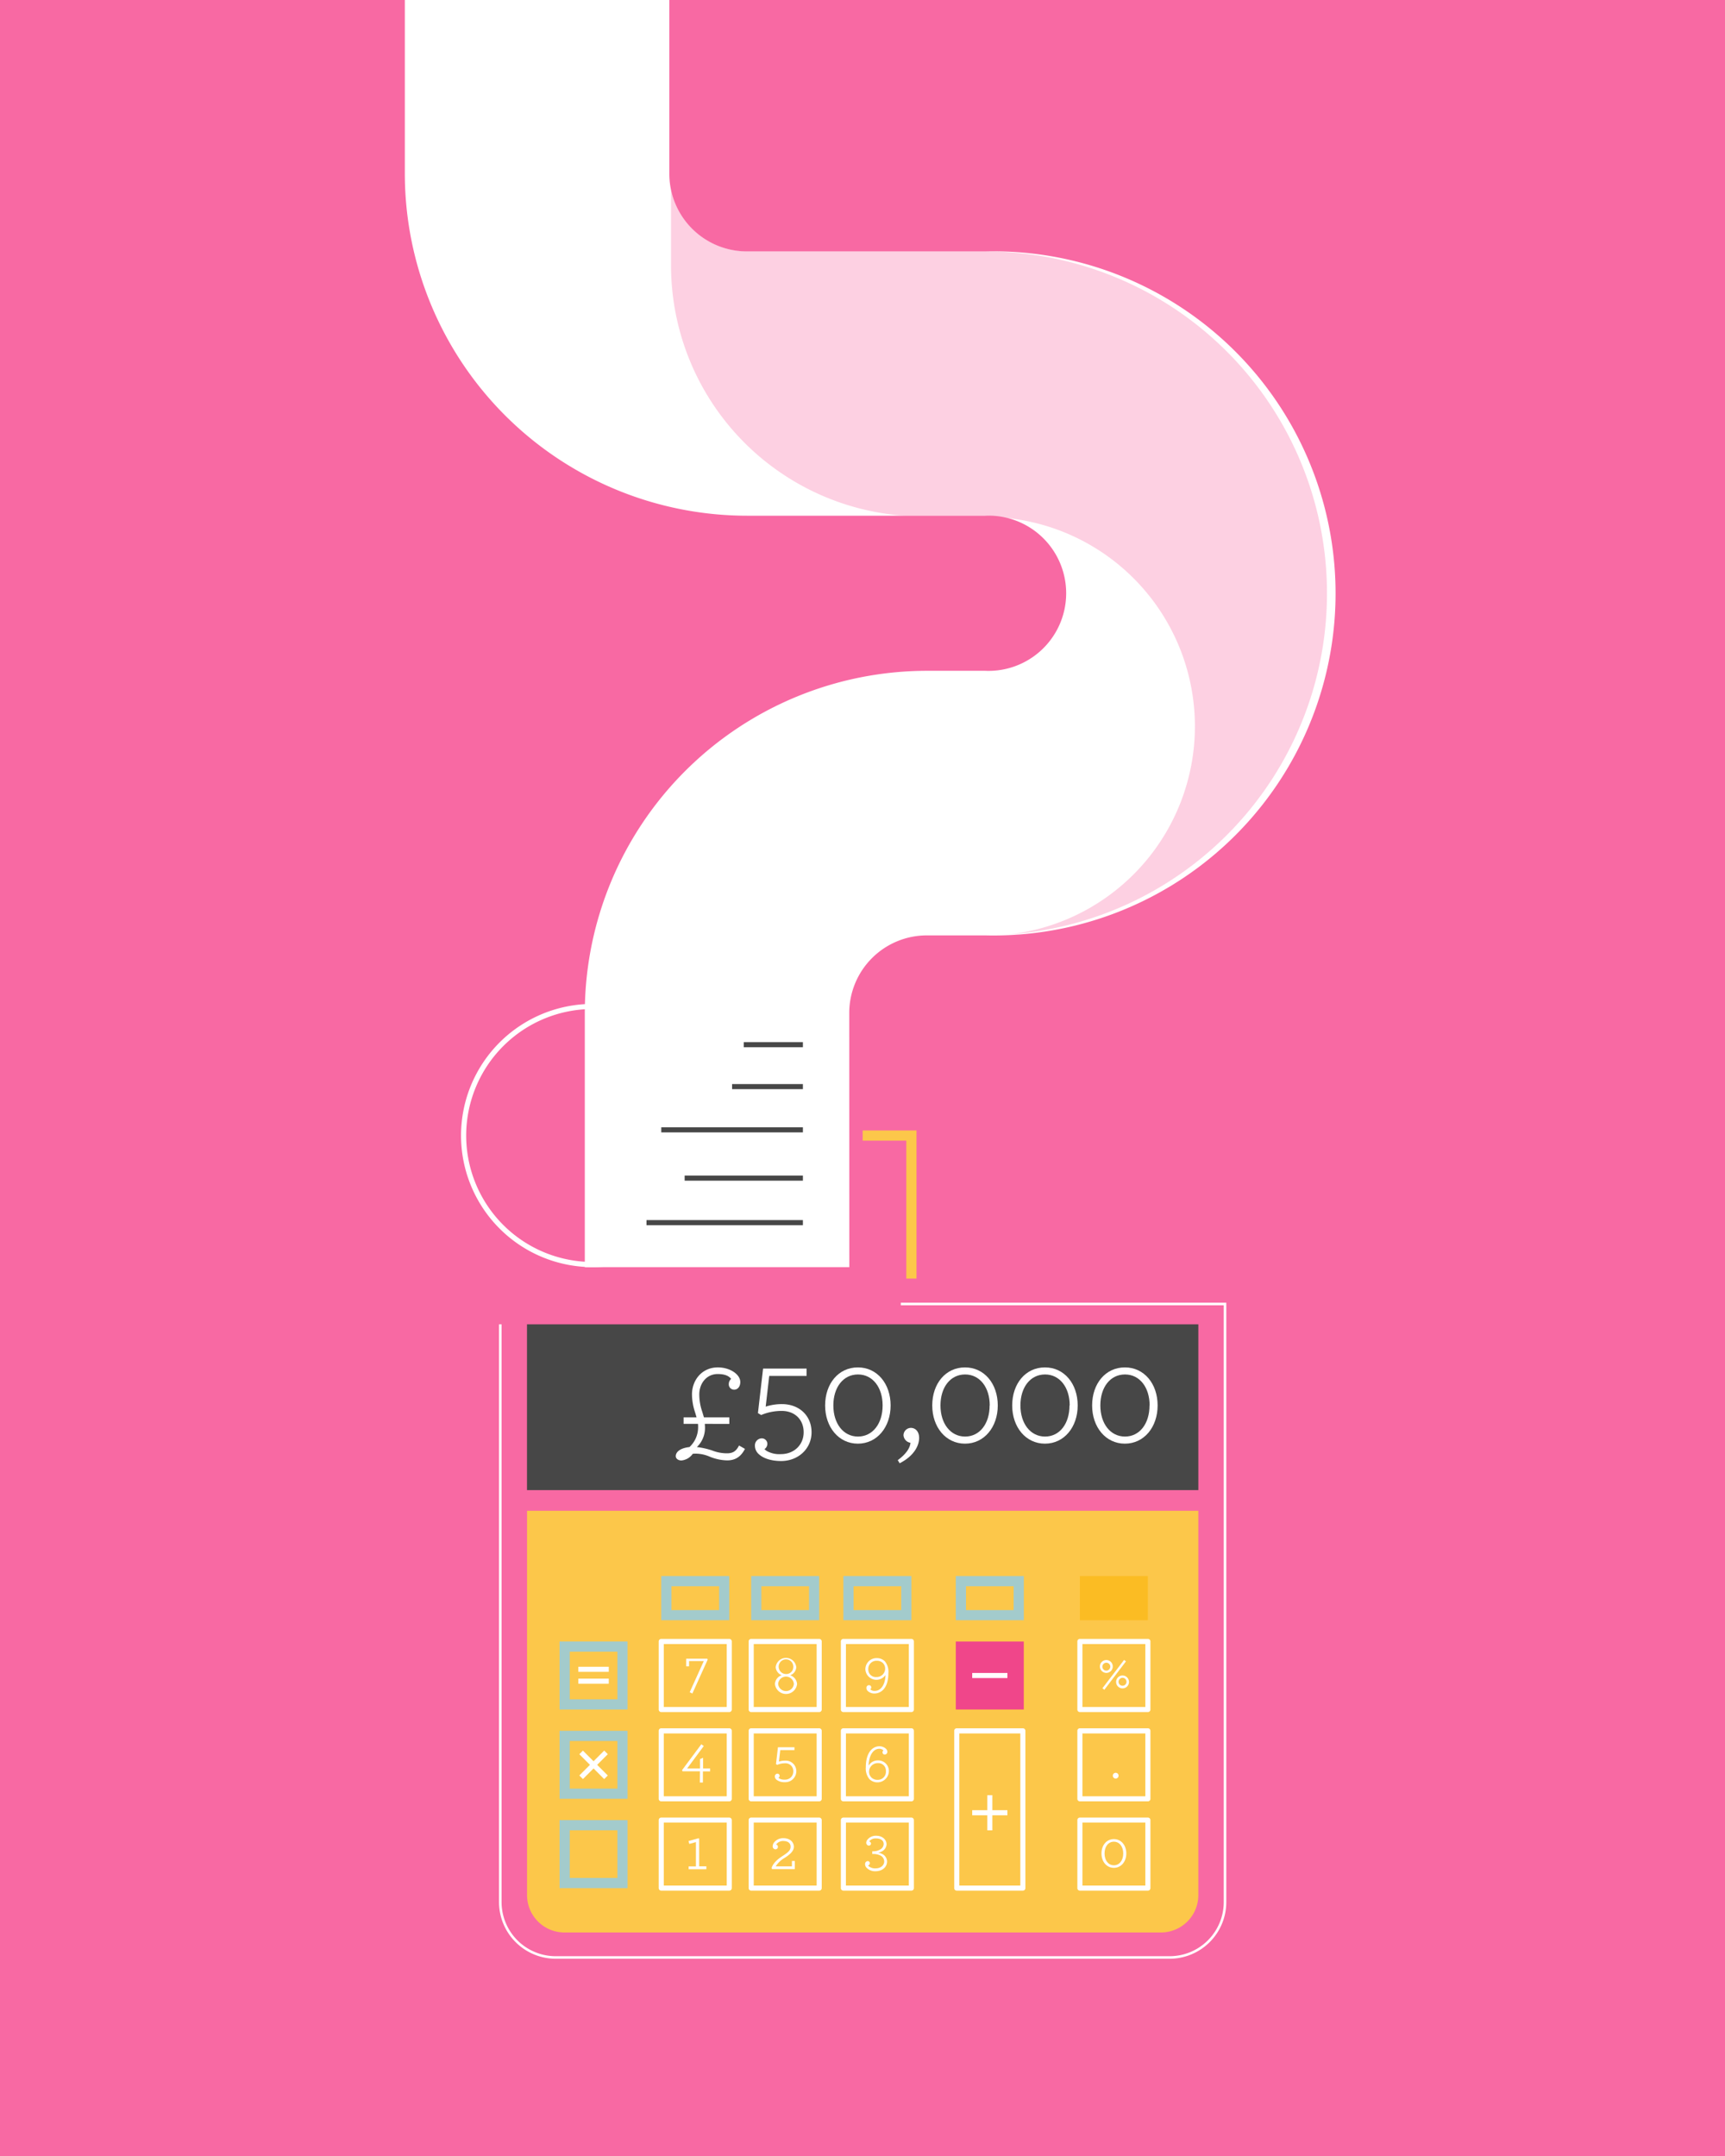 <svg xmlns="http://www.w3.org/2000/svg" viewBox="0 0 600 750"><defs><style>.cls-1,.cls-8{fill:#f869a3;}.cls-2{fill:#fcc74a;}.cls-3{fill:#474747;}.cls-4{fill:#fff;}.cls-5{fill:#a3cbcc;}.cls-6{fill:#fbbc23;}.cls-7{fill:#f0468a;}.cls-8{opacity:0.31;}</style></defs><title>Accounts</title><g id="Layer_2" data-name="Layer 2"><g id="Layer_1-2" data-name="Layer 1"><rect class="cls-1" width="600" height="750"/><path class="cls-2" d="M403.79,672.24H196.32a13,13,0,0,1-13-13V525.55H416.81V659.22A13,13,0,0,1,403.79,672.24Z"/><rect class="cls-3" x="183.3" y="460.69" width="233.51" height="57.67"/><path class="cls-4" d="M245.16,495.32c0,.36.05.77.05,1.13a9.16,9.16,0,0,1-2.82,6.93,26.4,26.4,0,0,1,5.28,1.18,14.09,14.09,0,0,0,5.13,1c2.21,0,3.24-.77,4.26-2.72l2.06,1.18c-1.39,2.67-3.29,4-6.21,4a16.82,16.82,0,0,1-6.16-1.34,12.43,12.43,0,0,0-4.62-1,7.46,7.46,0,0,0-1.18.06,5.42,5.42,0,0,1-3.95,2.31c-1.13,0-1.95-.67-1.95-1.49,0-1.49,1.54-2.82,4.77-3.18a9.36,9.36,0,0,0,3-6.93,8.18,8.18,0,0,0-.05-1.13h-5v-2.26h4.51l-.51-1.74a20.07,20.07,0,0,1-1.08-6.26c0-4.93,3.44-9.39,9-9.39,4.26,0,7.8,2.46,7.8,5.08,0,1.79-1.07,2.67-2.1,2.67a1.85,1.85,0,0,1-1.9-1.95,2.38,2.38,0,0,1,.82-1.8c-.72-.92-2-1.69-4.67-1.69-3.95,0-6.41,3.33-6.41,7.08a18.39,18.39,0,0,0,1,5.95l.62,2.05h8.83v2.26Z"/><path class="cls-4" d="M264.91,500.35a1.94,1.94,0,0,1,2,1.95,2.29,2.29,0,0,1-1,1.8,5.1,5.1,0,0,0,.72.61,8.9,8.9,0,0,0,5,1.13c4.52,0,7.9-3.18,7.9-7.6s-3.08-7.43-7.64-7.43a18.3,18.3,0,0,0-7.14,1.43l-1.12-.67,1.79-15.49h15.14v2.56h-13l-1.23,10.68a18.09,18.09,0,0,1,5.64-.88c6,0,10.31,4,10.31,9.8s-4.72,10-10.57,10c-3.33,0-6.1-.87-7.69-2.31a3.94,3.94,0,0,1-1.44-3A2.45,2.45,0,0,1,264.91,500.35Z"/><path class="cls-4" d="M287,488.91c0-7.6,4.67-13.24,11.39-13.24s11.39,5.69,11.39,13.24-4.72,13.29-11.39,13.29S287,496.45,287,488.91Zm20,0c0-6.26-3.44-10.78-8.57-10.78s-8.57,4.46-8.57,10.78,3.49,10.82,8.57,10.82S307,495.27,307,488.91Z"/><path class="cls-4" d="M312.26,507.94c3.38-2.46,4.36-4.72,4.41-6.05a2.85,2.85,0,0,1-2.41-2.62,2.61,2.61,0,0,1,2.57-2.56c1.53,0,2.87,1.23,2.87,3.48,0,2.67-1.75,6.27-6.77,8.83Z"/><path class="cls-4" d="M324.26,488.91c0-7.6,4.67-13.24,11.39-13.24s11.4,5.69,11.4,13.24-4.73,13.29-11.4,13.29S324.26,496.45,324.26,488.91Zm20,0c0-6.26-3.43-10.78-8.57-10.78s-8.57,4.46-8.57,10.78,3.49,10.82,8.57,10.82S344.22,495.27,344.22,488.91Z"/><path class="cls-4" d="M352.07,488.91c0-7.6,4.67-13.24,11.39-13.24s11.39,5.69,11.39,13.24-4.72,13.29-11.39,13.29S352.07,496.45,352.07,488.91Zm20,0c0-6.26-3.44-10.78-8.57-10.78s-8.57,4.46-8.57,10.78,3.49,10.82,8.57,10.82S372,495.27,372,488.91Z"/><path class="cls-4" d="M379.87,488.91c0-7.6,4.67-13.24,11.39-13.24s11.39,5.69,11.39,13.24-4.72,13.29-11.39,13.29S379.87,496.45,379.87,488.91Zm20,0c0-6.26-3.43-10.78-8.57-10.78s-8.57,4.46-8.57,10.78,3.49,10.82,8.57,10.82S399.83,495.27,399.83,488.91Z"/><path class="cls-5" d="M250.13,551.8v8.29H233.55V551.8h16.58m3.53-3.54H230v15.36h23.65V548.26Z"/><path class="cls-5" d="M281.4,551.8v8.29H264.82V551.8H281.4m3.53-3.54H261.28v15.36h23.65V548.26Z"/><path class="cls-5" d="M313.47,551.8v8.29H296.89V551.8h16.58m3.54-3.54H293.35v15.36H317V548.26Z"/><rect class="cls-6" x="375.61" y="548.26" width="23.65" height="15.36"/><path class="cls-5" d="M352.57,551.8v8.29H336V551.8h16.58m3.54-3.54H332.45v15.36h23.66V548.26Z"/><path class="cls-4" d="M253.66,595.57H230a.87.87,0,0,1-.88-.88V571a.87.87,0,0,1,.88-.88h23.65a.88.88,0,0,1,.89.88v23.66A.88.88,0,0,1,253.66,595.57Zm-22.77-1.77h21.89V571.92H230.89Z"/><path class="cls-4" d="M253.66,626.63H230a.87.87,0,0,1-.88-.88V602.09a.87.87,0,0,1,.88-.88h23.65a.88.88,0,0,1,.89.88v23.66A.88.88,0,0,1,253.66,626.63Zm-22.77-1.77h21.89V603H230.89Z"/><path class="cls-4" d="M253.66,657.69H230a.87.87,0,0,1-.88-.88V633.16a.88.88,0,0,1,.88-.89h23.65a.89.89,0,0,1,.89.89v23.65A.88.88,0,0,1,253.66,657.69Zm-22.77-1.77h21.89V634H230.89Z"/><path class="cls-5" d="M214.75,574.57v16.58H198.17V574.57h16.58m3.53-3.54H194.63v23.66h23.65V571Z"/><path class="cls-5" d="M214.75,605.63v16.58H198.17V605.63h16.58m3.53-3.54H194.63v23.66h23.65V602.09Z"/><path class="cls-5" d="M214.75,636.69v16.58H198.17V636.69h16.58m3.53-3.53H194.63v23.65h23.65V633.16Z"/><path class="cls-4" d="M284.93,595.57H261.28a.87.87,0,0,1-.88-.88V571a.87.87,0,0,1,.88-.88h23.65a.88.88,0,0,1,.89.88v23.66A.88.88,0,0,1,284.93,595.57Zm-22.76-1.77h21.88V571.92H262.17Z"/><path class="cls-4" d="M284.93,626.63H261.28a.87.87,0,0,1-.88-.88V602.09a.87.87,0,0,1,.88-.88h23.65a.88.88,0,0,1,.89.88v23.66A.88.88,0,0,1,284.93,626.63Zm-22.76-1.77h21.88V603H262.17Z"/><path class="cls-4" d="M284.93,657.69H261.28a.87.87,0,0,1-.88-.88V633.16a.88.88,0,0,1,.88-.89h23.65a.89.89,0,0,1,.89.89v23.65A.88.88,0,0,1,284.93,657.69Zm-22.76-1.77h21.88V634H262.17Z"/><path class="cls-4" d="M317,595.57H293.35a.87.87,0,0,1-.88-.88V571a.87.87,0,0,1,.88-.88H317a.87.87,0,0,1,.88.88v23.66A.87.87,0,0,1,317,595.57Zm-22.77-1.77h21.88V571.92H294.24Z"/><rect class="cls-7" x="332.45" y="571.03" width="23.65" height="23.65"/><path class="cls-4" d="M317,626.63H293.35a.87.87,0,0,1-.88-.88V602.09a.87.87,0,0,1,.88-.88H317a.87.87,0,0,1,.88.88v23.66A.87.87,0,0,1,317,626.63Zm-22.77-1.77h21.88V603H294.24Z"/><path class="cls-4" d="M317,657.69H293.35a.87.87,0,0,1-.88-.88V633.16a.88.88,0,0,1,.88-.89H317a.88.88,0,0,1,.88.89v23.65A.87.87,0,0,1,317,657.69Zm-22.77-1.77h21.88V634H294.24Z"/><path class="cls-4" d="M399.27,595.57H375.61a.87.87,0,0,1-.88-.88V571a.87.87,0,0,1,.88-.88h23.66a.88.88,0,0,1,.88.88v23.66A.88.88,0,0,1,399.27,595.57ZM376.5,593.8h21.88V571.92H376.5Z"/><path class="cls-4" d="M399.27,626.63H375.61a.87.87,0,0,1-.88-.88V602.09a.87.87,0,0,1,.88-.88h23.66a.88.88,0,0,1,.88.88v23.66A.88.88,0,0,1,399.27,626.63Zm-22.77-1.77h21.88V603H376.5Z"/><path class="cls-4" d="M399.27,657.69H375.61a.87.87,0,0,1-.88-.88V633.16a.88.88,0,0,1,.88-.89h23.66a.89.89,0,0,1,.88.89v23.65A.88.88,0,0,1,399.27,657.69Zm-22.77-1.77h21.88V634H376.5Z"/><path class="cls-4" d="M239.52,649.26h2.54v-8.45l-2.31.62-.25-1,3.24-.91h.45v9.72h2.5v1h-6.17Z"/><path class="cls-4" d="M243.47,616.17h-6.06l-.17-.4,6.7-9,.85.62L239,615.2h4.49v-3.27l1.06-.45v3.72H247v1h-2.51v3.88h-1.06Z"/><path class="cls-4" d="M239.89,588.68l4.91-10.86h-5.12v1.85h-1V577H246l.16.31-5.34,11.81Z"/><path class="cls-4" d="M269.55,585.81a3.38,3.38,0,0,1,2.37-3.06A3.29,3.29,0,0,1,269.8,580a3.6,3.6,0,0,1,7.17,0,3.23,3.23,0,0,1-2.13,2.78,3.41,3.41,0,0,1,2.4,3.06,3.87,3.87,0,0,1-7.69,0Zm6.58,0a2.74,2.74,0,0,0-5.47,0,2.75,2.75,0,0,0,5.47,0Zm-.2-5.8a2.55,2.55,0,1,0-2.55,2.33A2.44,2.44,0,0,0,275.93,580Z"/><path class="cls-4" d="M301.79,588.21a1.45,1.45,0,0,1-.43-1,.92.92,0,0,1,.89-1,.75.75,0,0,1,.78.8.64.64,0,0,1-.35.62,2,2,0,0,0,1.56.58c2.08,0,3.64-2,3.76-5.52a3.85,3.85,0,0,1-7-1.89,3.88,3.88,0,0,1,3.95-4,3.93,3.93,0,0,1,2.82,1.11A5.64,5.64,0,0,1,309,582c0,5.46-2.69,7.11-4.87,7.11A3.33,3.33,0,0,1,301.79,588.21Zm3.13-10.48a2.81,2.81,0,0,0-2.9,3,2.58,2.58,0,0,0,2.8,2.65,2.93,2.93,0,0,0,3.06-2.9,2.77,2.77,0,0,0-.82-2A2.93,2.93,0,0,0,304.92,577.73Z"/><path class="cls-4" d="M270.39,617a.74.74,0,0,1,.78.74.85.85,0,0,1-.39.68,1.31,1.31,0,0,0,.27.24,3.41,3.41,0,0,0,1.89.42,2.84,2.84,0,0,0,3-2.87,2.73,2.73,0,0,0-2.9-2.83,6.92,6.92,0,0,0-2.7.55l-.43-.26.68-5.87h5.74v1H271.4l-.47,4a6.82,6.82,0,0,1,2.14-.33,3.66,3.66,0,0,1,3.91,3.72,3.82,3.82,0,0,1-4,3.77,4.44,4.44,0,0,1-2.92-.87,1.53,1.53,0,0,1-.55-1.13A.94.94,0,0,1,270.39,617Z"/><path class="cls-4" d="M302.14,614.18a3.65,3.65,0,0,1,3.19-1.79,3.7,3.7,0,0,1,3.85,3.64,4,4,0,0,1-6.77,2.88,5.8,5.8,0,0,1-1.26-4.12c0-5.39,2.53-7.32,4.71-7.32a3.32,3.32,0,0,1,2.31.88,1.46,1.46,0,0,1,.47,1,.93.93,0,0,1-.9,1,.75.75,0,0,1-.77-.8.64.64,0,0,1,.34-.62,2,2,0,0,0-1.55-.59C303.83,608.4,302.25,610.47,302.14,614.18Zm6,1.85a2.62,2.62,0,0,0-2.8-2.7,3,3,0,0,0-3.06,3,2.79,2.79,0,0,0,.82,2,2.93,2.93,0,0,0,2.14.82A2.82,2.82,0,0,0,308.13,616Z"/><path class="cls-4" d="M270.15,641.39a1.23,1.23,0,0,0-.17.25.86.86,0,0,1-.21,1.68,1,1,0,0,1-1-1.15,2.12,2.12,0,0,1,.38-1.12,4,4,0,0,1,3.29-1.61c2.46,0,3.69,1.46,3.69,3s-1.5,2.74-3.12,3.8a9,9,0,0,0-3.2,3h5.64v-1.87h1v2.84h-7.95l-.09-.55c.81-2,2.46-3.16,4.12-4.24,1.36-.91,2.46-1.66,2.46-3s-1-2-2.67-2A3,3,0,0,0,270.15,641.39Z"/><path class="cls-4" d="M301.81,647.41a.73.73,0,0,1,.74.72.79.79,0,0,1-.59.78.88.88,0,0,0,.24.31,3.47,3.47,0,0,0,2.35.72c1.77,0,3-1.05,3-2.39a2.36,2.36,0,0,0-1.5-2.16,5.48,5.48,0,0,0-2.28-.45h-.37V644h.43a4.65,4.65,0,0,0,2.3-.62,2.26,2.26,0,0,0,1.24-1.85c0-1.31-1.05-2-2.64-2a2.86,2.86,0,0,0-2.2.78,1.06,1.06,0,0,0-.18.27.84.84,0,0,1,.61.72.75.75,0,0,1-.78.74,1,1,0,0,1-.88-1,1.85,1.85,0,0,1,.35-1,3.72,3.72,0,0,1,3.15-1.44c2.15,0,3.57,1.38,3.57,3a3,3,0,0,1-1.64,2.45,3.77,3.77,0,0,1-1.26.43,4.41,4.41,0,0,1,1.2.37,3,3,0,0,1,1.87,2.68c0,2.07-1.77,3.41-4,3.41a4.05,4.05,0,0,1-3.31-1.42,1.83,1.83,0,0,1-.33-1A1,1,0,0,1,301.81,647.41Z"/><path class="cls-4" d="M383.12,644.76c0-2.88,1.77-5,4.32-5s4.32,2.16,4.32,5-1.79,5-4.32,5S383.12,647.62,383.12,644.76Zm7.57,0c0-2.37-1.3-4.09-3.25-4.09s-3.25,1.7-3.25,4.09,1.32,4.11,3.25,4.11S390.69,647.17,390.69,644.76Z"/><path class="cls-4" d="M387.07,617.65a1,1,0,1,1,1,1.05A1,1,0,0,1,387.07,617.65Z"/><path class="cls-4" d="M382.57,579.66a2.24,2.24,0,1,1,2.24,2.29A2.26,2.26,0,0,1,382.57,579.66Zm3.62,0a1.38,1.38,0,1,0-1.38,1.5A1.42,1.42,0,0,0,386.19,579.66Zm-2.73,7.61,3.76-4.9c1.48-1.93,3.56-4.66,3.76-4.93l.66.49-3.8,5-3.73,4.89Zm9.23-2.12a2.24,2.24,0,1,1-2.24-2.3A2.25,2.25,0,0,1,392.69,585.15Zm-3.62,0a1.38,1.38,0,1,0,1.38-1.5A1.42,1.42,0,0,0,389.07,585.15Z"/><path class="cls-4" d="M406.84,681.38H193.27a19.73,19.73,0,0,1-19.7-19.7v-201h.89v201a18.84,18.84,0,0,0,18.81,18.82H406.84a18.84,18.84,0,0,0,18.81-18.82V454.06H313.32v-.89H426.54V661.68A19.73,19.73,0,0,1,406.84,681.38Z"/><path class="cls-4" d="M206.15,351a44,44,0,1,1-44,44,44.05,44.05,0,0,1,44-44m0-1.77A45.78,45.78,0,1,0,251.92,395a45.77,45.77,0,0,0-45.77-45.77Z"/><path class="cls-4" d="M355.78,657.69h-23a.87.87,0,0,1-.88-.88V602.09a.87.87,0,0,1,.88-.88h23a.87.87,0,0,1,.88.88v54.72A.87.87,0,0,1,355.78,657.69Zm-22.11-1.77h21.22V603H333.67Z"/><rect class="cls-4" x="343.4" y="624.48" width="1.77" height="12.24"/><rect class="cls-4" x="338.16" y="629.71" width="12.24" height="1.77"/><rect class="cls-4" x="338.16" y="581.97" width="12.24" height="1.77"/><rect class="cls-4" x="201.16" y="579.81" width="10.59" height="1.77"/><rect class="cls-4" x="201.16" y="583.94" width="10.59" height="1.77"/><rect class="cls-4" x="205.57" y="607.8" width="1.77" height="12.24" transform="translate(-373.64 325.81) rotate(-45)"/><rect class="cls-4" x="200.34" y="613.04" width="12.24" height="1.77" transform="translate(-373.64 325.8) rotate(-45)"/><polygon class="cls-2" points="318.78 444.78 315.24 444.78 315.24 396.79 300.06 396.79 300.06 393.25 318.78 393.25 318.78 444.78"/><path class="cls-4" d="M295.41,440.8h-92V352.35a119.11,119.11,0,0,1,119-119h20.27a27,27,0,1,0,0-53.95H259.81a119.1,119.1,0,0,1-119-119V0h92V60.46a27,27,0,0,0,27,27h82.85a119,119,0,1,1,0,237.93H322.39a27,27,0,0,0-27,27Z"/><path class="cls-8" d="M342.66,87.44H259.81A27,27,0,0,1,233.4,66V92.29a87.35,87.35,0,0,0,81.45,87.14h27.81a27.11,27.11,0,0,1,5.66.6,72.85,72.85,0,0,1,2.87,145,118.95,118.95,0,0,0-8.53-237.59Z"/><rect class="cls-3" x="224.87" y="424.43" width="54.4" height="1.77"/><rect class="cls-3" x="238.14" y="408.95" width="41.13" height="1.77"/><rect class="cls-3" x="254.64" y="377.11" width="24.63" height="1.77"/><rect class="cls-3" x="258.7" y="362.52" width="20.57" height="1.77"/><rect class="cls-3" x="230.01" y="392.15" width="49.26" height="1.77"/></g></g></svg>
